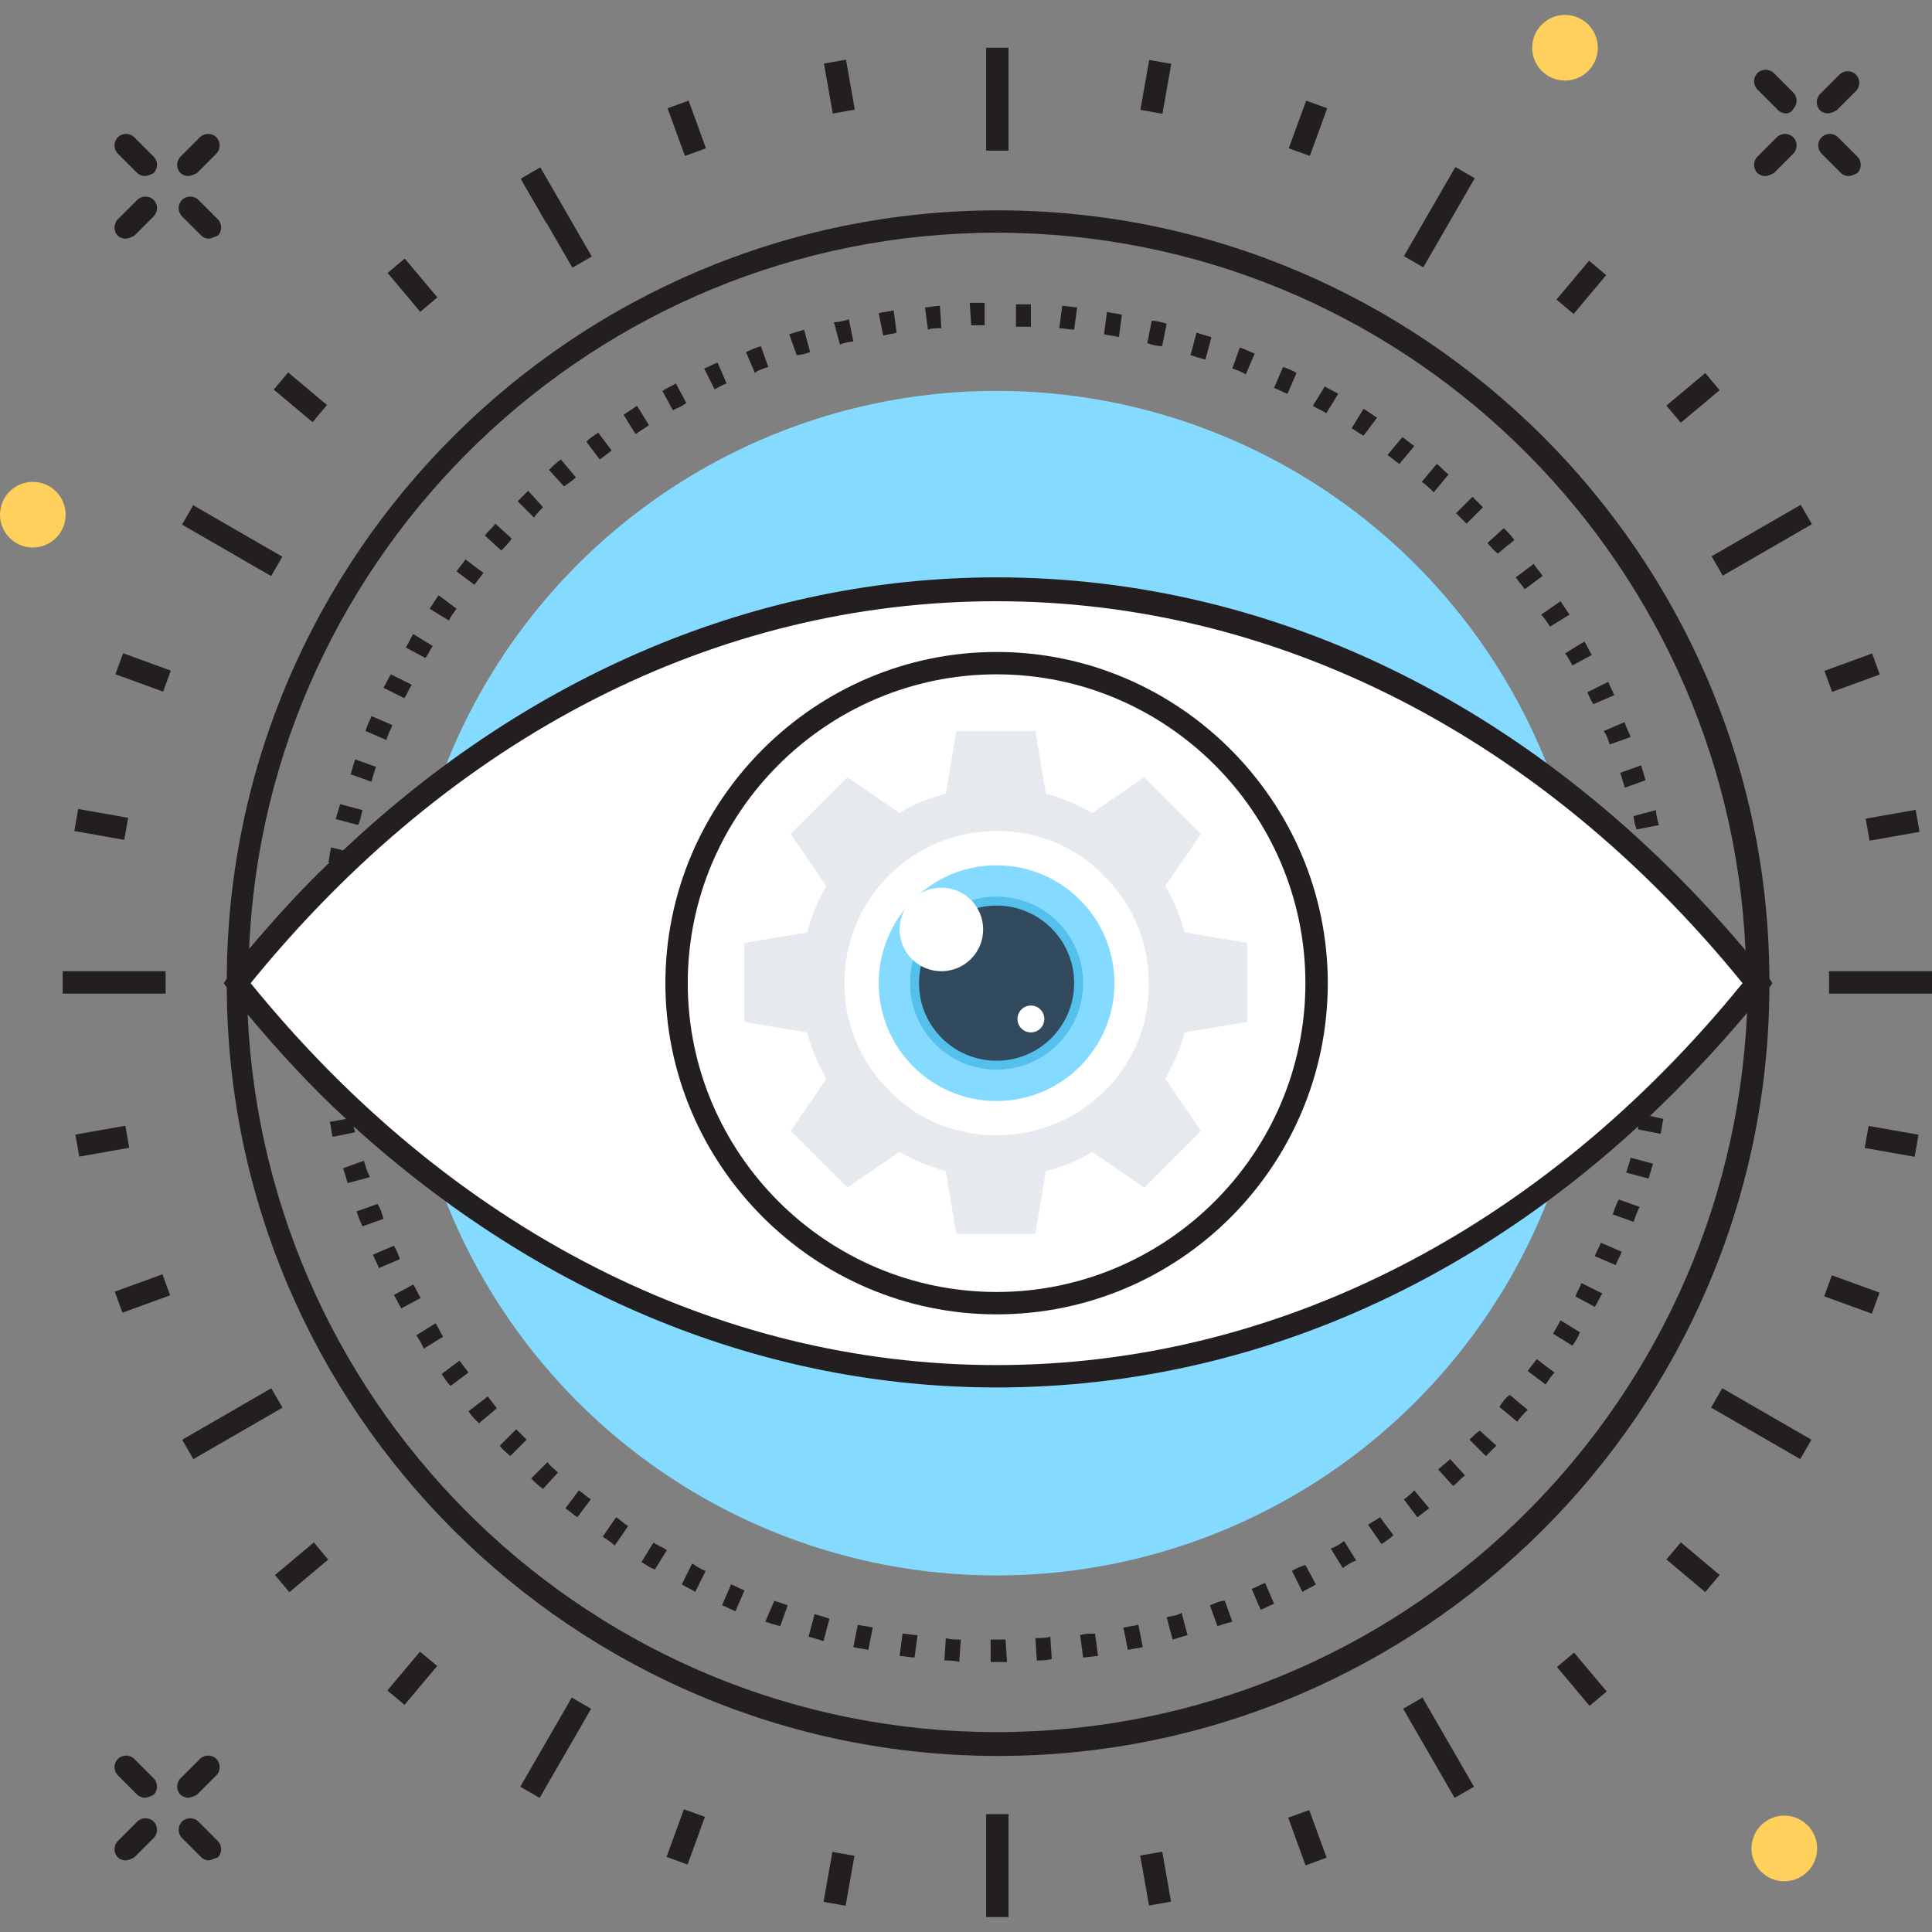 <?xml version="1.0" encoding="utf-8"?>
<!-- Generator: Adobe Illustrator 18.0.0, SVG Export Plug-In . SVG Version: 6.00 Build 0)  -->
<!DOCTYPE svg PUBLIC "-//W3C//DTD SVG 1.1//EN" "http://www.w3.org/Graphics/SVG/1.1/DTD/svg11.dtd">
<svg version="1.1" id="Layer_1" xmlns="http://www.w3.org/2000/svg" xmlns:xlink="http://www.w3.org/1999/xlink" x="0px" y="0px"
	 viewBox="0 0 129.5 129.5" enable-background="new 0 0 129.5 129.5" xml:space="preserve">
<rect x="0" y="0" width="129.5" height="129.5" fill="#808080" stroke="none"/>
<g>
	<g>
		<circle fill="#84DBFF" cx="66.8" cy="65.9" r="39.7"/>
		<rect x="66.1" y="3.2" fill="#231F20" width="1.5" height="6.9"/>
		<rect x="66.1" y="121.6" fill="#231F20" width="1.5" height="6.9"/>
		<rect x="33.8" y="13.8" transform="matrix(0.5 0.866 -0.866 0.5 31.267 -24.951)" fill="#231F20" width="6.9" height="1.5"/>
		<rect x="93" y="116.4" transform="matrix(0.5 0.866 -0.866 0.5 149.653 -24.952)" fill="#231F20" width="6.9" height="1.5"/>
		<rect x="12.1" y="35.5" transform="matrix(0.866 0.5 -0.5 0.866 20.222 -2.928)" fill="#231F20" width="6.9" height="1.5"/>
		<rect x="114.6" y="94.7" transform="matrix(0.866 0.5 -0.5 0.866 63.548 -46.259)" fill="#231F20" width="6.9" height="1.5"/>
		<rect x="4.2" y="65.1" fill="#231F20" width="6.9" height="1.5"/>
		<rect x="122.6" y="65.1" fill="#231F20" width="6.9" height="1.5"/>
		<rect x="14.8" y="92" transform="matrix(0.5 0.866 -0.866 0.5 90.457 34.238)" fill="#231F20" width="1.5" height="6.9"/>
		<rect x="117.3" y="32.8" transform="matrix(0.5 0.866 -0.866 0.5 90.456 -84.145)" fill="#231F20" width="1.5" height="6.9"/>
		
			<rect x="36.5" y="113.7" transform="matrix(0.866 0.5 -0.5 0.866 63.564 -2.926)" fill="#231F20" width="1.5" height="6.9"/>
		
			<rect x="95.7" y="11.1" transform="matrix(0.866 0.5 -0.5 0.866 20.226 -46.268)" fill="#231F20" width="1.5" height="6.9"/>
		<g>
			
				<rect x="54.5" y="5.1" transform="matrix(0.174 0.985 -0.985 0.174 52.246 -50.571)" fill="#231F20" width="3.4" height="1.5"/>
		</g>
		<g>
			
				<rect x="75.7" y="125.1" transform="matrix(0.174 0.985 -0.985 0.174 187.955 27.784)" fill="#231F20" width="3.4" height="1.5"/>
		</g>
		<g>
			
				<rect x="44.3" y="7.8" transform="matrix(0.342 0.94 -0.94 0.342 38.339 -37.564)" fill="#231F20" width="3.4" height="1.5"/>
		</g>
		<g>
			
				<rect x="86" y="122.4" transform="matrix(0.342 0.94 -0.94 0.342 173.402 -1.376)" fill="#231F20" width="3.4" height="1.5"/>
		</g>
		<g>
			
				<rect x="34.7" y="12.3" transform="matrix(0.5 0.866 -0.866 0.5 29.512 -24.951)" fill="#231F20" width="3.4" height="1.5"/>
		</g>
		<g>
			
				<rect x="25.9" y="18.4" transform="matrix(0.643 0.766 -0.766 0.643 24.571 -14.34)" fill="#231F20" width="3.4" height="1.5"/>
		</g>
		<g>
			
				<rect x="104.3" y="111.8" transform="matrix(0.643 0.766 -0.766 0.643 124.083 -41.007)" fill="#231F20" width="3.4" height="1.5"/>
		</g>
		<g>
			
				<rect x="18.4" y="25.9" transform="matrix(0.766 0.643 -0.643 0.766 21.872 -6.708)" fill="#231F20" width="3.4" height="1.5"/>
		</g>
		<g>
			
				<rect x="111.8" y="104.3" transform="matrix(0.766 0.643 -0.643 0.766 94.088 -48.399)" fill="#231F20" width="3.4" height="1.5"/>
		</g>
		<g>
			
				<rect x="7.9" y="44.3" transform="matrix(0.94 0.342 -0.342 0.94 15.976 -0.557)" fill="#231F20" width="3.4" height="1.5"/>
		</g>
		<g>
			
				<rect x="122.4" y="86" transform="matrix(0.94 0.342 -0.342 0.94 37.143 -37.22)" fill="#231F20" width="3.4" height="1.5"/>
		</g>
		<g>
			
				<rect x="5.1" y="54.5" transform="matrix(0.985 0.174 -0.174 0.985 9.701 -0.344)" fill="#231F20" width="3.4" height="1.5"/>
		</g>
		<g>
			
				<rect x="125.1" y="75.7" transform="matrix(0.985 0.174 -0.174 0.985 15.198 -20.863)" fill="#231F20" width="3.4" height="1.5"/>
		</g>
		<g>
			
				<rect x="6.1" y="74.7" transform="matrix(0.174 0.985 -0.985 0.174 80.92 56.451)" fill="#231F20" width="1.5" height="3.4"/>
		</g>
		<g>
			
				<rect x="126.1" y="53.6" transform="matrix(0.174 0.985 -0.985 0.174 159.258 -79.253)" fill="#231F20" width="1.5" height="3.4"/>
		</g>
		<g>
			
				<rect x="8.8" y="85" transform="matrix(0.342 0.94 -0.94 0.342 87.781 48.072)" fill="#231F20" width="1.5" height="3.4"/>
		</g>
		<g>
			
				<rect x="123.4" y="43.3" transform="matrix(0.342 0.94 -0.94 0.342 123.985 -87.002)" fill="#231F20" width="1.5" height="3.4"/>
		</g>
		<g>
			
				<rect x="19.4" y="103.3" transform="matrix(0.643 0.766 -0.766 0.643 87.689 22.105)" fill="#231F20" width="1.5" height="3.4"/>
		</g>
		<g>
			
				<rect x="112.8" y="25" transform="matrix(0.642 0.766 -0.766 0.642 61.034 -77.45)" fill="#231F20" width="1.5" height="3.4"/>
		</g>
		<g>
			
				<rect x="26.9" y="110.8" transform="matrix(0.766 0.643 -0.643 0.766 78.791 8.537)" fill="#231F20" width="1.5" height="3.4"/>
		</g>
		<g>
			
				<rect x="105.3" y="17.5" transform="matrix(0.766 0.643 -0.643 0.766 37.107 -63.638)" fill="#231F20" width="1.5" height="3.4"/>
		</g>
		<g>
			
				<rect x="45.2" y="121.4" transform="matrix(0.94 0.342 -0.342 0.94 44.872 -8.305)" fill="#231F20" width="1.5" height="3.4"/>
		</g>
		<g>
			
				<rect x="86.9" y="6.9" transform="matrix(0.94 0.342 -0.342 0.94 8.223 -29.461)" fill="#231F20" width="1.5" height="3.4"/>
		</g>
		<g>
			
				<rect x="55.5" y="124.2" transform="matrix(0.985 0.174 -0.174 0.985 22.738 -7.862)" fill="#231F20" width="1.5" height="3.4"/>
		</g>
		<g>
			
				<rect x="76.7" y="4.1" transform="matrix(0.985 0.174 -0.174 0.985 2.195 -13.368)" fill="#231F20" width="1.5" height="3.4"/>
		</g>
		<path fill="#FFFFFF" d="M117.8,65.9c-28.2-35.2-73.8-35.2-102,0l0,0l0,0C44,101,89.7,101,117.8,65.9L117.8,65.9L117.8,65.9z"/>
		<g>
			<path fill="#231F20" d="M41,30.2L40.1,29c-0.3,0.2-0.6,0.4-0.8,0.6l0.9,1.2C40.5,30.6,40.7,30.4,41,30.2z"/>
			<path fill="#231F20" d="M46,27l-0.7-1.3c-0.3,0.2-0.6,0.3-0.9,0.5l0.7,1.3C45.5,27.3,45.8,27.2,46,27z"/>
			<path fill="#231F20" d="M43.5,28.5l-0.8-1.3c-0.3,0.2-0.6,0.4-0.9,0.6l0.8,1.3C42.9,28.9,43.2,28.7,43.5,28.5z"/>
			<path fill="#231F20" d="M48.7,25.7l-0.6-1.4c-0.3,0.1-0.6,0.3-0.9,0.4l0.7,1.4C48.1,26,48.4,25.8,48.7,25.7z"/>
			<path fill="#231F20" d="M63.1,22l-0.1-1.5c-0.3,0-0.7,0.1-1,0.1l0.2,1.5C62.4,22,62.7,22,63.1,22z"/>
			<path fill="#231F20" d="M60.1,22.3l-0.2-1.5c-0.3,0.1-0.7,0.1-1,0.2l0.3,1.5C59.5,22.4,59.8,22.4,60.1,22.3z"/>
			<path fill="#231F20" d="M54.3,23.6l-0.4-1.5c-0.3,0.1-0.7,0.2-1,0.3l0.5,1.4C53.7,23.8,54,23.7,54.3,23.6z"/>
			<path fill="#231F20" d="M51.5,24.6l-0.5-1.4c-0.3,0.1-0.6,0.2-1,0.4l0.6,1.4C50.8,24.8,51.2,24.7,51.5,24.6z"/>
			<path fill="#231F20" d="M57.2,22.9l-0.3-1.5c-0.3,0.1-0.7,0.2-1,0.2l0.4,1.5C56.5,23,56.9,22.9,57.2,22.9z"/>
			<path fill="#231F20" d="M27.6,45.9l-1.4-0.7c-0.2,0.3-0.3,0.6-0.5,0.9l1.4,0.7C27.3,46.5,27.4,46.2,27.6,45.9z"/>
			<path fill="#231F20" d="M26.3,48.6L24.9,48c-0.1,0.3-0.3,0.6-0.4,1l1.4,0.6C26,49.2,26.2,48.9,26.3,48.6z"/>
			<path fill="#231F20" d="M25.2,51.4l-1.4-0.5c-0.1,0.3-0.2,0.7-0.3,1l1.4,0.5C25,52,25.1,51.7,25.2,51.4z"/>
			<path fill="#231F20" d="M24.3,54.3l-1.5-0.4c-0.1,0.3-0.2,0.7-0.3,1l1.5,0.4C24.2,54.9,24.2,54.6,24.3,54.3z"/>
			<path fill="#231F20" d="M32.4,38.4l-1.2-0.9c-0.2,0.3-0.4,0.5-0.6,0.8l1.2,0.9C32,38.9,32.2,38.7,32.4,38.4z"/>
			<path fill="#231F20" d="M34.3,36.1l-1.1-1c-0.2,0.3-0.5,0.5-0.7,0.8l1.1,1C33.9,36.6,34.1,36.4,34.3,36.1z"/>
			<path fill="#231F20" d="M36.4,34l-1-1.1c-0.2,0.2-0.5,0.5-0.7,0.7l1.1,1.1C35.9,34.5,36.2,34.2,36.4,34z"/>
			<path fill="#231F20" d="M30.6,40.8l-1.2-0.9c-0.2,0.3-0.4,0.6-0.6,0.9l1.3,0.8C30.2,41.3,30.4,41.1,30.6,40.8z"/>
			<path fill="#231F20" d="M29,43.3l-1.3-0.8c-0.2,0.3-0.3,0.6-0.5,0.9l1.3,0.7C28.7,43.9,28.8,43.6,29,43.3z"/>
			<path fill="#231F20" d="M38.6,32l-1-1.2c-0.3,0.2-0.5,0.4-0.8,0.7l1,1.1C38.1,32.4,38.4,32.2,38.6,32z"/>
			<path fill="#231F20" d="M103.9,42l1.3-0.8c-0.2-0.3-0.4-0.6-0.6-0.9l-1.3,0.9C103.5,41.4,103.7,41.7,103.9,42z"/>
			<path fill="#231F20" d="M103.4,38.6c-0.2-0.3-0.4-0.5-0.6-0.8l-1.2,0.9c0.2,0.3,0.4,0.5,0.6,0.8L103.4,38.6z"/>
			<path fill="#231F20" d="M97.1,31.8c-0.3-0.2-0.5-0.5-0.8-0.7l-1,1.2c0.3,0.2,0.5,0.4,0.8,0.7L97.1,31.8z"/>
			<path fill="#231F20" d="M99.4,34c-0.2-0.2-0.5-0.5-0.7-0.7l-1.1,1.1c0.2,0.2,0.5,0.5,0.7,0.7L99.4,34z"/>
			<path fill="#231F20" d="M105.4,44.6l1.3-0.7c-0.2-0.3-0.3-0.6-0.5-0.9l-1.3,0.8C105.1,44,105.2,44.3,105.4,44.6z"/>
			<path fill="#231F20" d="M101.5,36.2c-0.2-0.3-0.4-0.5-0.7-0.8l-1.1,1c0.2,0.2,0.4,0.5,0.7,0.7L101.5,36.2z"/>
			<path fill="#231F20" d="M106.8,47.2l1.4-0.6c-0.1-0.3-0.3-0.6-0.4-0.9l-1.4,0.7C106.5,46.6,106.6,46.9,106.8,47.2z"/>
			<path fill="#231F20" d="M109.7,55.6l1.5-0.3c-0.1-0.3-0.2-0.7-0.2-1l-1.5,0.4C109.5,55,109.6,55.3,109.7,55.6z"/>
			<path fill="#231F20" d="M66,21.8l0-1.5c-0.3,0-0.7,0-1,0l0.1,1.5C65.4,21.8,65.7,21.8,66,21.8z"/>
			<path fill="#231F20" d="M107.9,49.9l1.4-0.5c-0.1-0.3-0.3-0.6-0.4-1l-1.4,0.6C107.7,49.3,107.8,49.6,107.9,49.9z"/>
			<path fill="#231F20" d="M108.9,52.8l1.4-0.5c-0.1-0.3-0.2-0.7-0.3-1l-1.4,0.5C108.7,52.1,108.8,52.4,108.9,52.8z"/>
			<path fill="#231F20" d="M72.2,20.6c-0.3,0-0.7-0.1-1-0.1L71,22c0.3,0,0.7,0.1,1,0.1L72.2,20.6z"/>
			<path fill="#231F20" d="M75.2,21.1c-0.3-0.1-0.7-0.1-1-0.2L74,22.4c0.3,0.1,0.7,0.1,1,0.2L75.2,21.1z"/>
			<path fill="#231F20" d="M69.1,20.4c-0.3,0-0.7,0-1,0l0,1.5c0.3,0,0.7,0,1,0L69.1,20.4z"/>
			<path fill="#231F20" d="M78.2,21.7c-0.3-0.1-0.7-0.2-1-0.2L76.9,23c0.3,0.1,0.6,0.2,1,0.2L78.2,21.7z"/>
			<path fill="#231F20" d="M89.7,26.4c-0.3-0.2-0.6-0.3-0.9-0.5L88,27.2c0.3,0.2,0.6,0.3,0.9,0.5L89.7,26.4z"/>
			<path fill="#231F20" d="M94.8,29.9c-0.3-0.2-0.5-0.4-0.8-0.6L93,30.5c0.3,0.2,0.5,0.4,0.8,0.6L94.8,29.9z"/>
			<path fill="#231F20" d="M84.1,23.7c-0.3-0.1-0.6-0.3-1-0.4l-0.5,1.4c0.3,0.1,0.6,0.2,0.9,0.4L84.1,23.7z"/>
			<path fill="#231F20" d="M92.3,28c-0.3-0.2-0.6-0.4-0.9-0.6l-0.8,1.3c0.3,0.2,0.6,0.4,0.8,0.5L92.3,28z"/>
			<path fill="#231F20" d="M86.9,25c-0.3-0.2-0.6-0.3-0.9-0.4l-0.6,1.4c0.3,0.1,0.6,0.3,0.9,0.4L86.9,25z"/>
			<path fill="#231F20" d="M81.2,22.6c-0.3-0.1-0.7-0.2-1-0.3l-0.4,1.5c0.3,0.1,0.6,0.2,1,0.3L81.2,22.6z"/>
			<path fill="#231F20" d="M89.2,103.8l0.8,1.3c0.3-0.2,0.6-0.4,0.9-0.5l-0.8-1.3C89.8,103.5,89.5,103.7,89.2,103.8z"/>
			<path fill="#231F20" d="M86.6,105.3l0.7,1.4c0.3-0.2,0.6-0.3,0.9-0.5l-0.7-1.3C87.2,105,86.9,105.1,86.6,105.3z"/>
			<path fill="#231F20" d="M83.9,106.5l0.6,1.4c0.3-0.1,0.6-0.3,0.9-0.4l-0.6-1.4C84.5,106.2,84.2,106.4,83.9,106.5z"/>
			<path fill="#231F20" d="M91.7,102.2l0.9,1.3c0.3-0.2,0.6-0.4,0.8-0.6l-0.9-1.2C92.2,101.9,92,102,91.7,102.2z"/>
			<path fill="#231F20" d="M75.3,109.1l0.3,1.5c0.3-0.1,0.7-0.1,1-0.2l-0.3-1.5C76,109,75.7,109,75.3,109.1z"/>
			<path fill="#231F20" d="M72.4,109.6l0.2,1.5c0.3,0,0.7-0.1,1-0.1l-0.2-1.5C73,109.5,72.7,109.5,72.4,109.6z"/>
			<path fill="#231F20" d="M94.1,100.5l0.9,1.2c0.3-0.2,0.5-0.4,0.8-0.6l-1-1.2C94.6,100.1,94.4,100.3,94.1,100.5z"/>
			<path fill="#231F20" d="M69.4,109.8l0.1,1.5c0.3,0,0.7,0,1-0.1l-0.1-1.5C70.1,109.8,69.8,109.8,69.4,109.8z"/>
			<path fill="#231F20" d="M24.4,77.8L23,78.3c0.1,0.3,0.2,0.7,0.3,1l1.5-0.4C24.6,78.5,24.5,78.2,24.4,77.8z"/>
			<path fill="#231F20" d="M78.2,108.4l0.4,1.5c0.3-0.1,0.7-0.2,1-0.3l-0.4-1.5C78.9,108.3,78.6,108.3,78.2,108.4z"/>
			<path fill="#231F20" d="M108.1,81.4l1.4,0.5c0.1-0.3,0.2-0.6,0.4-1l-1.4-0.5C108.3,80.8,108.2,81.1,108.1,81.4z"/>
			<path fill="#231F20" d="M106.9,84.2l1.4,0.6c0.1-0.3,0.3-0.6,0.4-0.9l-1.4-0.6C107.2,83.6,107,83.9,106.9,84.2z"/>
			<path fill="#231F20" d="M105.6,86.9l1.3,0.7c0.2-0.3,0.3-0.6,0.5-0.9L106,86C105.9,86.3,105.7,86.6,105.6,86.9z"/>
			<path fill="#231F20" d="M109,78.6l1.5,0.4c0.1-0.3,0.2-0.7,0.3-1l-1.5-0.4C109.2,78,109.1,78.3,109,78.6z"/>
			<path fill="#231F20" d="M98.5,96.5l1.1,1.1c0.2-0.2,0.5-0.5,0.7-0.7l-1.1-1C99,96,98.8,96.2,98.5,96.5z"/>
			<path fill="#231F20" d="M100.5,94.3l1.2,1c0.2-0.3,0.4-0.5,0.7-0.8l-1.2-1C100.9,93.7,100.7,94,100.5,94.3z"/>
			<path fill="#231F20" d="M96.4,98.5l1,1.1c0.3-0.2,0.5-0.5,0.8-0.7l-1-1.1C96.9,98.1,96.6,98.3,96.4,98.5z"/>
			<path fill="#231F20" d="M102.4,91.9l1.2,0.9c0.2-0.3,0.4-0.6,0.6-0.8l-1.2-0.9C102.8,91.4,102.6,91.6,102.4,91.9z"/>
			<path fill="#231F20" d="M104.1,89.4l1.3,0.8c0.2-0.3,0.4-0.6,0.5-0.9l-1.3-0.8C104.4,88.9,104.2,89.2,104.1,89.4z"/>
			<path fill="#231F20" d="M81.1,107.6l0.5,1.4c0.3-0.1,0.6-0.2,1-0.3l-0.5-1.4C81.7,107.3,81.4,107.5,81.1,107.6z"/>
			<path fill="#231F20" d="M31.4,94.6c0.2,0.3,0.4,0.5,0.7,0.8l1.2-1c-0.2-0.3-0.4-0.5-0.6-0.8L31.4,94.6z"/>
			<path fill="#231F20" d="M33.5,96.9c0.2,0.3,0.5,0.5,0.7,0.7l1.1-1.1c-0.2-0.2-0.5-0.5-0.7-0.7L33.5,96.9z"/>
			<polygon fill="#231F20" points="66.8,109.9 66.4,109.9 66.4,111.4 66.8,111.4 67.5,111.4 67.4,109.9 			"/>
			<path fill="#231F20" d="M35.6,99.1c0.2,0.2,0.5,0.5,0.8,0.7l1-1.1c-0.2-0.2-0.5-0.4-0.7-0.7L35.6,99.1z"/>
			<path fill="#231F20" d="M29.2,88.7l-1.3,0.8c0.2,0.3,0.4,0.6,0.5,0.9l1.3-0.8C29.5,89.3,29.4,89,29.2,88.7z"/>
			<path fill="#231F20" d="M37.9,101.1c0.3,0.2,0.5,0.4,0.8,0.6l0.9-1.2c-0.3-0.2-0.5-0.4-0.8-0.6L37.9,101.1z"/>
			<path fill="#231F20" d="M26.4,83.5L25,84.1c0.1,0.3,0.3,0.6,0.4,0.9l1.4-0.6C26.7,84.1,26.6,83.8,26.4,83.5z"/>
			<path fill="#231F20" d="M25.3,80.7l-1.4,0.5c0.1,0.3,0.2,0.6,0.4,1l1.4-0.5C25.6,81.3,25.5,81,25.3,80.7z"/>
			<path fill="#231F20" d="M27.7,86.1l-1.3,0.7c0.2,0.3,0.3,0.6,0.5,0.9l1.3-0.7C28,86.7,27.9,86.4,27.7,86.1z"/>
			<path fill="#231F20" d="M29.6,92.1c0.2,0.3,0.4,0.6,0.6,0.8l1.2-0.9c-0.2-0.3-0.4-0.5-0.6-0.8L29.6,92.1z"/>
			<path fill="#231F20" d="M57.2,110.4c0.3,0.1,0.7,0.1,1,0.2l0.3-1.5c-0.3-0.1-0.7-0.1-1-0.2L57.2,110.4z"/>
			<path fill="#231F20" d="M54.2,109.7c0.3,0.1,0.7,0.2,1,0.3l0.4-1.5c-0.3-0.1-0.6-0.2-1-0.3L54.2,109.7z"/>
			<path fill="#231F20" d="M60.3,111c0.3,0,0.7,0.1,1,0.1l0.2-1.5c-0.3,0-0.7-0.1-1-0.1L60.3,111z"/>
			<path fill="#231F20" d="M63.3,111.3c0.3,0,0.7,0,1,0.1l0.1-1.5c-0.3,0-0.7,0-1-0.1L63.3,111.3z"/>
			<path fill="#231F20" d="M51.3,108.7c0.3,0.1,0.6,0.2,1,0.3l0.5-1.4c-0.3-0.1-0.6-0.2-0.9-0.3L51.3,108.7z"/>
			<path fill="#231F20" d="M45.7,106.2c0.3,0.2,0.6,0.3,0.9,0.5l0.7-1.4c-0.3-0.1-0.6-0.3-0.9-0.5L45.7,106.2z"/>
			<path fill="#231F20" d="M43,104.7c0.3,0.2,0.6,0.4,0.9,0.5l0.8-1.3c-0.3-0.2-0.6-0.3-0.9-0.5L43,104.7z"/>
			<path fill="#231F20" d="M48.4,107.6c0.3,0.1,0.6,0.3,0.9,0.4l0.6-1.4c-0.3-0.1-0.6-0.3-0.9-0.4L48.4,107.6z"/>
			<path fill="#231F20" d="M40.4,103c0.3,0.2,0.6,0.4,0.8,0.6l0.9-1.3c-0.3-0.2-0.5-0.4-0.8-0.6L40.4,103z"/>
			<path fill="#231F20" d="M118.8,65.9l-0.2-0.3c-0.1-28.4-23.3-51.5-51.7-51.5c-28.4,0-51.6,23.1-51.7,51.5l-0.2,0.3l0.2,0.3
				c0.1,28.4,23.3,51.5,51.7,51.5c28.4,0,51.6-23.1,51.7-51.5L118.8,65.9z M66.8,15.6c27,0,49,21.4,50.2,48.1
				c-13.6-16.1-31.3-25-50.2-25C50.8,38.7,35.5,45.2,23,57l-0.8-0.2c-0.1,0.3-0.1,0.7-0.2,1l0.1,0c-1.9,1.8-3.7,3.8-5.4,5.8
				C17.8,37,39.9,15.6,66.8,15.6z M66.8,40.3c18.8,0,36.6,9.1,50,25.6c-13.4,16.5-31.2,25.6-50,25.6c0,0,0,0,0,0
				c-18.8,0-36.6-9.1-50-25.6C30.3,49.3,48,40.3,66.8,40.3z M66.8,116.1c-27,0-49-21.4-50.2-48.1c2.1,2.5,4.3,4.9,6.6,7l-1.1,0.2
				c0.1,0.3,0.1,0.7,0.2,1l1.5-0.3c0-0.1-0.1-0.3-0.1-0.4C36.3,86.9,51.2,93,66.8,93c0,0,0,0,0,0c15.7,0,30.6-6.1,43-17.5
				c0,0.1,0,0.1,0,0.2l1.5,0.3c0.1-0.3,0.1-0.7,0.2-1l-0.9-0.2c2.2-2.1,4.4-4.4,6.5-6.9C115.9,94.7,93.8,116.1,66.8,116.1z"/>
		</g>
		<circle fill="#84DBFF" cx="66.8" cy="65.9" r="7.9"/>
		<circle fill="#54C0EB" cx="66.8" cy="65.9" r="5.8"/>
		<circle fill="#324A5E" cx="66.8" cy="65.9" r="5.2"/>
		<circle fill="#FFFFFF" cx="63.1" cy="62.3" r="2.8"/>
		<circle fill="#FFFFFF" cx="69.1" cy="68.3" r="0.9"/>
		<path fill="#E6E9EE" d="M83.6,68.5v-5.3l-4.2-0.7c-0.3-1.1-0.7-2.1-1.3-3.1l2.4-3.5l-3.8-3.8l-3.5,2.4c-1-0.6-2-1-3.1-1.3
			l-0.7-4.2h-5.3l-0.7,4.2c-1.1,0.3-2.2,0.7-3.1,1.3l-3.5-2.4l-3.8,3.8l2.4,3.5c-0.6,1-1,2-1.3,3.1l-4.2,0.7v5.3l4.2,0.7
			c0.3,1.1,0.7,2.1,1.3,3.1l-2.4,3.5l3.8,3.8l3.5-2.4c1,0.6,2,1,3.1,1.3l0.7,4.2h5.3l0.7-4.2c1.1-0.3,2.2-0.7,3.1-1.3l3.5,2.4
			l3.8-3.8l-2.4-3.5c0.6-1,1-2,1.3-3.1L83.6,68.5z M66.8,76.1c-2.8,0-5.4-1.1-7.2-3c-1.9-1.9-3-4.4-3-7.2c0-5.7,4.6-10.2,10.2-10.2
			c2.8,0,5.4,1.1,7.2,3c1.9,1.9,3,4.4,3,7.2C77.1,71.5,72.5,76.1,66.8,76.1z"/>
		<path fill="#231F20" d="M122.5,7.6c-0.2,0-0.4-0.1-0.5-0.2c-0.3-0.3-0.3-0.8,0-1.1l1.3-1.3c0.3-0.3,0.8-0.3,1.1,0
			c0.3,0.3,0.3,0.8,0,1.1l-1.3,1.3C122.9,7.5,122.7,7.6,122.5,7.6z"/>
		<path fill="#231F20" d="M118.3,11.8c-0.2,0-0.4-0.1-0.5-0.2c-0.3-0.3-0.3-0.8,0-1.1l1.3-1.3c0.3-0.3,0.8-0.3,1.1,0s0.3,0.8,0,1.1
			l-1.3,1.3C118.7,11.7,118.5,11.8,118.3,11.8z"/>
		<path fill="#231F20" d="M123.9,11.8c-0.2,0-0.4-0.1-0.5-0.2l-1.3-1.3c-0.3-0.3-0.3-0.8,0-1.1c0.3-0.3,0.8-0.3,1.1,0l1.3,1.3
			c0.3,0.3,0.3,0.8,0,1.1C124.3,11.7,124.1,11.8,123.9,11.8z"/>
		<path fill="#231F20" d="M119.7,7.6c-0.2,0-0.4-0.1-0.5-0.2L117.8,6c-0.3-0.3-0.3-0.8,0-1.1c0.3-0.3,0.8-0.3,1.1,0l1.3,1.3
			c0.3,0.3,0.3,0.8,0,1.1C120.1,7.5,119.9,7.6,119.7,7.6z"/>
		<path fill="#231F20" d="M12.6,11.8c-0.2,0-0.4-0.1-0.5-0.2c-0.3-0.3-0.3-0.8,0-1.1l1.3-1.3c0.3-0.3,0.8-0.3,1.1,0s0.3,0.8,0,1.1
			l-1.3,1.3C13,11.7,12.8,11.8,12.6,11.8z"/>
		<path fill="#231F20" d="M8.4,16c-0.2,0-0.4-0.1-0.5-0.2c-0.3-0.3-0.3-0.8,0-1.1l1.3-1.3c0.3-0.3,0.8-0.3,1.1,0s0.3,0.8,0,1.1
			l-1.3,1.3C8.8,15.9,8.6,16,8.4,16z"/>
		<path fill="#231F20" d="M14,16c-0.2,0-0.4-0.1-0.5-0.2l-1.3-1.3c-0.3-0.3-0.3-0.8,0-1.1c0.3-0.3,0.8-0.3,1.1,0l1.3,1.3
			c0.3,0.3,0.3,0.8,0,1.1C14.3,15.9,14.1,16,14,16z"/>
		<path fill="#231F20" d="M9.7,11.8c-0.2,0-0.4-0.1-0.5-0.2l-1.3-1.3c-0.3-0.3-0.3-0.8,0-1.1c0.3-0.3,0.8-0.3,1.1,0l1.3,1.3
			c0.3,0.3,0.3,0.8,0,1.1C10.1,11.7,9.9,11.8,9.7,11.8z"/>
		<path fill="#231F20" d="M12.6,120.5c-0.2,0-0.4-0.1-0.5-0.2c-0.3-0.3-0.3-0.8,0-1.1l1.3-1.3c0.3-0.3,0.8-0.3,1.1,0
			c0.3,0.3,0.3,0.8,0,1.1l-1.3,1.3C13,120.4,12.8,120.5,12.6,120.5z"/>
		<path fill="#231F20" d="M8.4,124.7c-0.2,0-0.4-0.1-0.5-0.2c-0.3-0.3-0.3-0.8,0-1.1l1.3-1.3c0.3-0.3,0.8-0.3,1.1,0
			c0.3,0.3,0.3,0.8,0,1.1l-1.3,1.3C8.8,124.6,8.6,124.7,8.4,124.7z"/>
		<path fill="#231F20" d="M14,124.7c-0.2,0-0.4-0.1-0.5-0.2l-1.3-1.3c-0.3-0.3-0.3-0.8,0-1.1c0.3-0.3,0.8-0.3,1.1,0l1.3,1.3
			c0.3,0.3,0.3,0.8,0,1.1C14.3,124.6,14.1,124.7,14,124.7z"/>
		<path fill="#231F20" d="M9.7,120.5c-0.2,0-0.4-0.1-0.5-0.2l-1.3-1.3c-0.3-0.3-0.3-0.8,0-1.1c0.3-0.3,0.8-0.3,1.1,0l1.3,1.3
			c0.3,0.3,0.3,0.8,0,1.1C10.1,120.4,9.9,120.5,9.7,120.5z"/>
		<circle fill="#FFD05B" cx="104.9" cy="3.2" r="2.2"/>
		<circle fill="#FFD05B" cx="2.2" cy="34.5" r="2.2"/>
		<circle fill="#FFD05B" cx="119.6" cy="123.9" r="2.2"/>
		<path fill="#231F20" d="M66.8,88.1c-12.2,0-22.2-10-22.2-22.2c0-12.2,10-22.2,22.2-22.2c12.2,0,22.2,10,22.2,22.2
			C89,78.1,79.1,88.1,66.8,88.1z M66.8,45.2c-11.4,0-20.7,9.3-20.7,20.7c0,11.4,9.3,20.7,20.7,20.7s20.7-9.3,20.7-20.7
			C87.5,54.5,78.2,45.2,66.8,45.2z"/>
	</g>
</g>
</svg>
